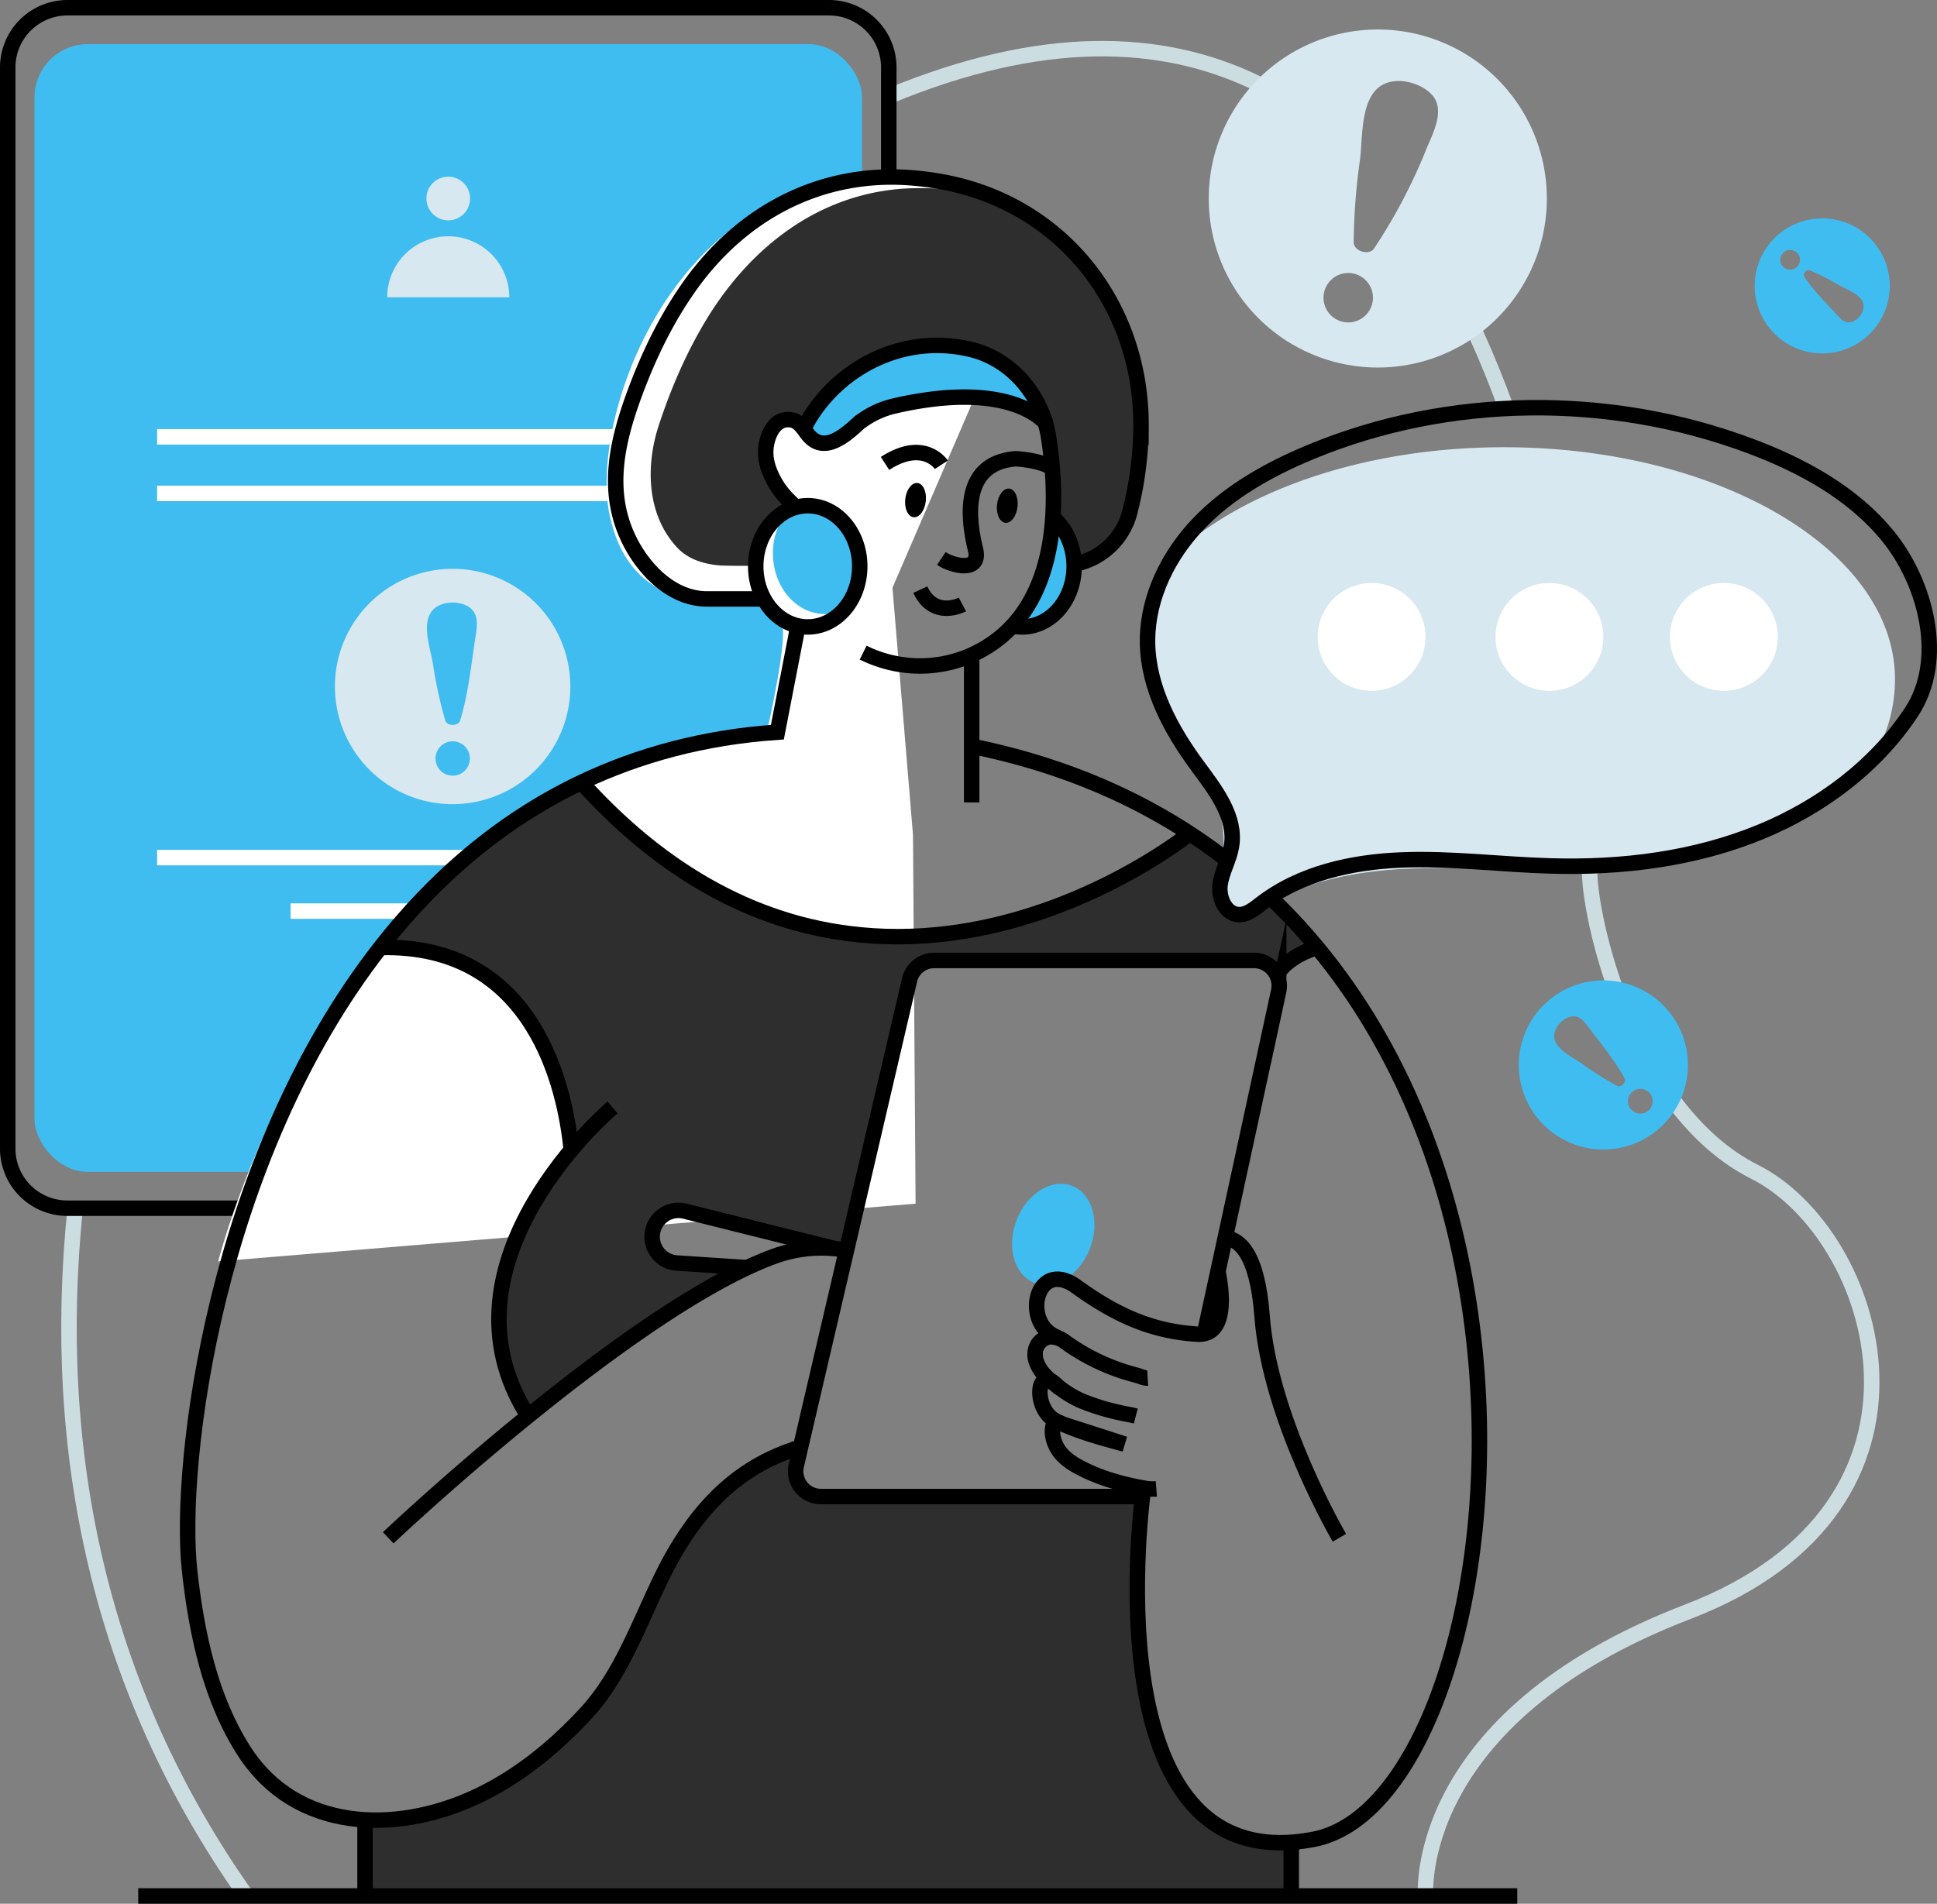 <svg id="Layer_2" data-name="Layer 2" xmlns="http://www.w3.org/2000/svg" xmlns:xlink="http://www.w3.org/1999/xlink" viewBox="46.38 52.26 907.23 891.86"><rect x="46.38" y="52.26" width="907.23" height="891.86" fill="#808080" stroke="none"/><defs><style>.cls-1,.cls-10,.cls-2,.cls-3,.cls-6{fill:none;}.cls-2{stroke:#ccdde2;}.cls-10,.cls-2,.cls-6{stroke-miterlimit:10;}.cls-10,.cls-2,.cls-3,.cls-6{stroke-width:7.24px;}.cls-10,.cls-3{stroke:#000;}.cls-3{stroke-linecap:round;stroke-linejoin:round;}.cls-4{fill:#3fbdf1;}.cls-5{fill:#d7e8f0;}.cls-6{stroke:#fff;}.cls-7{fill:#fff;}.cls-8{clip-path:url(#clip-path);}.cls-9{fill:#2e2e2e;}</style><clipPath id="clip-path"><rect class="cls-1" x="111.11" y="131.61" width="645.91" height="812.51"></rect></clipPath></defs><path class="cls-2" d="M751.9,243.67c-4.16-11.54-8.79-23-13.86-34.14-10.1-22.17-12.42-43.18-26.61-61.72"></path><path class="cls-2" d="M678.54,126.56c-12.21-12.42-23.63-25.77-44.38-35.74-43.85-21-99.92-23.13-171.49,6.57"></path><path class="cls-2" d="M161.78,940.48C92.43,842.45,70,731.62,81.59,618.27"></path><path class="cls-2" d="M790.92,457.89v1.21c-.68,22,19.65,113.2,77.31,142.17S967,757.4,837,807.29,714.08,940.48,714.08,940.48"></path><path class="cls-3" d="M462.66,191.55V83.81a28,28,0,0,0-27.93-27.93H77.93A28,28,0,0,0,50,83.81v506.6a27.92,27.92,0,0,0,27.93,27.87h356.8a26.4,26.4,0,0,0,10.1-1.94"></path><rect class="cls-4" x="62.53" y="72.95" width="387.6" height="528.31" rx="24.95"></rect><rect class="cls-4" x="85.35" y="113.83" width="346.2" height="98.92" rx="12.48"></rect><circle class="cls-5" cx="256.33" cy="145.26" r="10.23"></circle><path class="cls-5" d="M227.74,191.55a28.59,28.59,0,0,1,57.18,0Z"></path><path class="cls-5" d="M258.41,318.74a55.13,55.13,0,1,0,55.1,55.1A55.13,55.13,0,0,0,258.41,318.74Zm0,96.91a8,8,0,1,1,0-16.09,8,8,0,1,1,0,16.09Zm10.21-62c-1.73,11.94-3.19,24.53-6.7,36.14-.86,2.76-6.1,2.76-7,0a204.86,204.86,0,0,1-5.78-26.63c-1.08-6.54-4.91-17.12-1.24-23.5,3.19-5.67,12.26-6.37,17.5-3.4C271.91,340,269.37,347.75,268.62,353.69Z"></path><line class="cls-6" x1="119.97" y1="256.91" x2="389.16" y2="256.91"></line><line class="cls-6" x1="119.97" y1="283.4" x2="389.16" y2="283.4"></line><line class="cls-6" x1="119.97" y1="454.03" x2="389.16" y2="454.03"></line><line class="cls-6" x1="182.5" y1="479.09" x2="326.63" y2="479.09"></line><path class="cls-7" d="M148.57,643.2s47.9-190.34,197.09-236.83L406.3,391.9s9.59-42.83,6.06-47.33-10.78-13.72-24.06-11.72-47.61,2.64-56.4-39.33S355.59,151.79,440,136.87s86.38,47.06,86.38,47.06l-62,143.67L474,443.5l1.21,172.65Z"></path><g class="cls-8"><path class="cls-9" d="M664.12,496.16c-1,.29-13.76,4-18.78,12.84a11.8,11.8,0,0,0-10.68-6.76H484.81a11.77,11.77,0,0,0-11.49,9.13L443.81,637.9c-2-.39-4-.63-6.08-.83l-69.64-17.38a12.38,12.38,0,0,0-14.68,7.87,11.74,11.74,0,0,0-.68,4.06A12.41,12.41,0,0,0,364.27,644l32.93,2.12c-31.72,14.93-70.31,43.37-102.52,69.5-31.34-49.07-1.93-98.13,20.19-124.55-2.85-29.12-17.29-96.73-89.34-94.89,24.82-31.83,55.77-59.11,94.12-77.37,131.36,145.6,281.64,26.56,284.83,24a264.34,264.34,0,0,1,59.64,53.37"></path><path class="cls-9" d="M650.47,913.84V939H216.66V903.36c16.9,1,34.68-3,50.85-10.29,20.47-9.32,38.15-23.8,53.27-40.32,15.55-17.1,24.09-40.81,34-61.43,14.88-31.05,34.59-53.17,65.87-62.54l-2,8.6a11.82,11.82,0,0,0,11.49,14.49H580.74c-3,26-15.65,168,69.73,162"></path><path class="cls-9" d="M580.81,252.13A166.36,166.36,0,0,1,575.59,292a33.07,33.07,0,0,1-26.12,24.59c-.25-9.08-4.11-17.05-10-22a144.73,144.73,0,0,0-.23-23.08c-.39-5.07-1-9.8-1.64-14.05a52.12,52.12,0,0,0-1.65-7.15,25.62,25.62,0,0,0-7-5.31c-9.27-5.22-28.35-10.77-63.7-2.61a42.32,42.32,0,0,0-15.94,7.39,1.2,1.2,0,0,0-.28.24c-3.19,2.94-7.25,6.66-11.45,8.59-4.35,2-8.89,2.08-12.7-2.65-.1-.1-.15-.19-.24-.29-2-2.61-3.91-6-7.44-6.67-7.44-1.4-11.06,6-12,12.22-.82,5.75.87,10.82,3.34,15.65a40.28,40.28,0,0,0,8,10.53,20.48,20.48,0,0,1,2.27,2.6,5.06,5.06,0,0,0-.91.25,16.58,16.58,0,0,0-2,.82c-9,4.05-15.41,14.2-15.55,26.08,0,.37-15.09.15-17,0-7.36-.68-14.61-2.8-19.79-8.35-14.7-15.75-14.63-39.12-8.59-57.4,5.72-17.35,13-34.29,22.54-49.9,20.67-33.78,52.74-58.7,93.34-60.94a134.54,134.54,0,0,1,29.11,1.7,109.88,109.88,0,0,1,13.47,3c41.39,18.06,67.66,59,67.42,106.87"></path><path class="cls-4" d="M556.84,637.23c-4.89,12.55-16.53,19.73-26,16s-13.19-16.85-8.31-29.4,16.53-19.74,26-16,13.2,16.86,8.31,29.41"></path><path class="cls-10" d="M582,749.31s-26.56,185.15,79.68,164.63c105.66-20.43,145.65-450.28-160.19-512.1"></path><path class="cls-10" d="M333.26,571.06s-85.72,72.29-39.53,144.59"></path><path class="cls-10" d="M583.93,697.88c-1.47.09-3.57-.89-5-1.28q-2.72-.72-5.39-1.54a98,98,0,0,1-29.07-14.72c-2-1.43-5.56-2.35-8-1.41a8.07,8.07,0,0,0-5.2,6.37c-.75,5.16,2.89,10.21,6.86,13.52,4.71,3.94,9.6,7.57,15.31,9.93a106.81,106.81,0,0,0,17,5.23c2.63.61,5.3,1,7.91,1.67"></path><path class="cls-10" d="M616.83,647.79c1.08,5.7,1.87,11.62,1.33,17.41-.45,4.9-2.21,10.62-7.66,11.81a9.58,9.58,0,0,1-3.18.29c-20.52-1.21-37.43-8.3-56.74-22.26s-26.11,18.19-8.47,23.89"></path><path class="cls-10" d="M542.85,702.7a16,16,0,0,1-1.35-1.25c-9.61-10.05-11.35,10.14-1.26,16.08l1.3.77c.68.29,1.41.63,2.13,1,.34.09.72.24,1.07.34,9.12,4,18.83,6.56,28.39,9.17-9.46-3.09-18.89-6.13-28.39-9.17-.82-.34-1.6-.68-2.42-1.07a4.2,4.2,0,0,0-.78-.24,1.07,1.07,0,0,0-1.06.1,1.48,1.48,0,0,0-.48.72c-1.55,3.72-.29,8.41,1.69,11.74,2.08,3.52,5.65,6.23,9.17,8.16,9.47,5.31,20.48,8.45,31.11,10.33a21.65,21.65,0,0,0,6,.39"></path><path class="cls-10" d="M673.72,772.68s-32.59-55.54-36.22-103.83c-2.22-29.89-11-36.22-17.28-36.65"></path><path class="cls-10" d="M610.5,677l6.34-29.21,3.38-15.6,25.06-115.66a11.81,11.81,0,0,0-11.54-14.3H483.88a11.78,11.78,0,0,0-11.49,9.13L442.88,637.9l-21.54,92.33-2,8.65a11.83,11.83,0,0,0,11.5,14.48H581.43"></path><path class="cls-4" d="M424.7,252.63s7.93-33.63,52.71-38.09,56,29,56,29L532,246.91S473.13,223.29,440.62,257c0,0-11.71,5.31-15.92-4.35"></path><path class="cls-10" d="M436.78,637.07l-69.65-17.4a12.34,12.34,0,1,0-3.8,24.29l32.93,2.17"></path><path class="cls-10" d="M603.58,442.76S451.45,566,318.71,418.81"></path><path class="cls-10" d="M313.94,591.05c-2.85-29.12-17.28-96.78-89.39-94.89"></path><path class="cls-10" d="M663.21,496.14s-13.59,3.74-18.8,12.88"></path><line class="cls-10" x1="111.12" y1="940.5" x2="757.03" y2="940.5"></line><path class="cls-4" d="M539.47,294.63c6.09,5.12,10,13.48,10,22.94,0,15.7-10.91,28.4-24.39,28.4a20.56,20.56,0,0,1-4.53-.53c15.7-12,18.88-50.81,18.88-50.81"></path><path class="cls-10" d="M450.66,358a59.7,59.7,0,0,0,49,1.89c44.18-18.45,42.49-72.83,37.9-102.39A56,56,0,0,0,536,250.4a0,0,0,0,0,0-.05c-5.07-16.9-18.3-30.67-35.73-34.58-33.76-7.63-64.63,11.51-77.44,37.28"></path><path class="cls-10" d="M536.42,250.93s-.14-.2-.43-.53a0,0,0,0,0,0-.05c-3-3.38-20.37-19.51-70.65-7.92a42.2,42.2,0,0,0-15.93,7.39,1.26,1.26,0,0,0-.3.24"></path><path class="cls-10" d="M402.4,332.85H377.53c-17.95,0-32.18-16.44-38.37-31.87-8.7-21.7-3.13-43.91,4.7-65,6.56-17.65,14.9-34.8,25.87-50.15,24.56-34.35,61.64-53.81,104.26-50.21q5.67.48,11.29,1.4c57.23,9.28,95.82,57.13,95.53,115.08A166.42,166.42,0,0,1,575.59,292a33.17,33.17,0,0,1-26.13,24.59"></path><path class="cls-10" d="M418.83,290a21.36,21.36,0,0,0-2.27-2.61,40.07,40.07,0,0,1-8-10.52c-2.47-4.83-4.16-9.9-3.34-15.65.92-6.18,4.54-13.62,12-12.22,3.53.68,5.41,4.06,7.44,6.67,7.72,10,18.35-.05,24.87-6.09"></path><path class="cls-10" d="M539.47,294.63c6.09,5.12,10,13.48,10,22.94,0,15.7-10.91,28.4-24.39,28.4a20.56,20.56,0,0,1-4.53-.53"></path><path class="cls-10" d="M487.28,313.9c5.46,3.67,18.65,6.68,16-4.2-3.18-12.89-7.46-40.43,18.75-42.53,0,0,11.54.49,17.24,4.41"></path><path class="cls-10" d="M497.15,335.45s-13.2,7-19.74-6.95"></path><path d="M470.38,286c-.51,4.43,1.22,8.26,3.87,8.57s5.21-3,5.73-7.46-1.23-8.25-3.87-8.56-5.22,3-5.73,7.45"></path><path d="M513.36,288.61c-.51,4.42,1.22,8.26,3.87,8.57s5.21-3,5.72-7.46-1.22-8.26-3.86-8.56-5.22,3-5.73,7.45"></path><path class="cls-10" d="M487.28,270s-8.08-12.46-26.39-.64"></path><line class="cls-10" x1="501.48" y1="359.07" x2="501.48" y2="428.19"></line><path class="cls-10" d="M228.22,772.68s28.49-27,65.49-57c32.21-26.13,70.84-54.62,102.57-69.54,4.06-1.89,8-3.58,11.83-5a64.74,64.74,0,0,1,28.69-4,59,59,0,0,1,6.08.82"></path><path class="cls-10" d="M421.34,730.23v0c-31.29,9.37-51,31.49-65.87,62.54-9.89,20.62-18.45,44.33-34,61.43-15.11,16.51-32.79,31-53.26,40.32-37.14,16.9-82.87,15.6-107-21.15-16.32-24.92-22.74-55.88-26-85-5.6-50.61,12.08-193.27,89.34-292.22,24.82-31.83,55.78-59.11,94.12-77.37C345.58,406,376,397.64,410.48,395.27l9.66-49.83"></path><line class="cls-10" x1="651.16" y1="915.52" x2="651.16" y2="940.5"></line><line class="cls-10" x1="217.35" y1="906.6" x2="217.35" y2="940.5"></line><path class="cls-4" d="M449.06,317.57A30.58,30.58,0,0,1,441.58,338a20.9,20.9,0,0,1-8.79,1.93c-13.47,0-24.39-12.7-24.39-28.4a30.51,30.51,0,0,1,7.49-20.42,20.79,20.79,0,0,1,8.79-1.94c13.47,0,24.38,12.71,24.38,28.4"></path><ellipse class="cls-10" cx="424.7" cy="317.57" rx="24.36" ry="28.4"></ellipse></g><path class="cls-5" d="M714.32,69.38a79.18,79.18,0,1,0,53.26,98.5A79.18,79.18,0,0,0,714.32,69.38ZM674.54,202.82a11.57,11.57,0,0,1,6.62-22.18,11.57,11.57,0,0,1-6.62,22.18Zm40-80.94q-.25.6-.48,1.17a258.28,258.28,0,0,1-24.09,45.59c-2.31,3.5-9.55,1.34-9.57-2.86a294.58,294.58,0,0,1,3-39c1.16-9.44.26-25.6,7.89-32.86,6.77-6.5,19.54-3.71,25.56,2.53C723.5,103.38,717.74,114.27,714.51,121.88Z"></path><path class="cls-4" d="M769.1,523.4a39.61,39.61,0,1,0,56-.48A39.61,39.61,0,0,0,769.1,523.4Zm49.68,48.83a5.79,5.79,0,0,1-8.26-8.12,5.79,5.79,0,1,1,8.26,8.12Zm-26.64-36.45c5.27,6.9,11,14,15.14,21.64,1,1.84-1.65,4.54-3.51,3.56a145.92,145.92,0,0,1-16.55-10.46c-3.9-2.72-11.26-6.11-12.68-11.18-1.29-4.52,2.93-9.51,7.1-10.71C786.76,527.17,789.48,532.4,792.14,535.78Z"></path><path class="cls-4" d="M924.4,206.15a31.63,31.63,0,1,0-44.5,4.59A31.63,31.63,0,0,0,924.4,206.15Zm-43.17-35.09a4.62,4.62,0,0,1,7.18,5.83,4.62,4.62,0,1,1-7.18-5.83Zm23.93,27c-4.71-5.09-9.78-10.27-13.67-16.07-.94-1.39,1-3.73,2.52-3.09A117.75,117.75,0,0,1,908,186c3.3,1.87,9.41,4,10.92,7.94,1.36,3.49-1.62,7.78-4.85,9C910.08,204.48,907.52,200.53,905.16,198Z"></path><path class="cls-5" d="M610,414.69c11.16,19,10.65,32.53,7.75,54.46-1.16,8.35,7.83,14,15.12,9.8,64.41-37,124.53-7.74,201.33-25.88,28.2-6.62,63.36-20.34,87.46-42.4a71.93,71.93,0,0,0,12.27-40.18c0-60-82-108.71-183.13-108.71-64.81,0-121.75,20-154.3,50.13,0,0,0,0-.09.09-8.26,12.37-12.8,25.89-12.8,40C583.56,373.53,599.57,396.87,610,414.69Z"></path><path class="cls-10" d="M583.85,352c0,.5,0,1,0,1.52.36,21,10.9,40.57,23.38,57.5,8.36,11.32,18.28,23.9,15.93,37.78-1,6.12-4.45,11.67-5.31,17.81s2.41,13.8,8.61,14.12c3.94.2,7.29-2.6,10.41-5,18.45-14.3,42.43-19.65,65.75-20.59s46.61,2.14,69.94,2.8c33.64,1,67.81-3.24,98.88-16.14,27.84-11.54,53.35-30.48,70.1-55.78,16.46-24.84,6.73-60.91-10.83-82.51-16.46-20.27-40.31-33.24-64.77-42.38-65.79-24.56-140.88-24-205.76,2.91-19.26,8-37.89,18.4-52.33,33.45C593.78,312.15,584,331.69,583.85,352Z"></path><circle class="cls-7" cx="853.79" cy="350.64" r="25.26"></circle><circle class="cls-7" cx="772.09" cy="350.64" r="25.26"></circle><circle class="cls-7" cx="688.8" cy="350.64" r="25.26"></circle></svg>